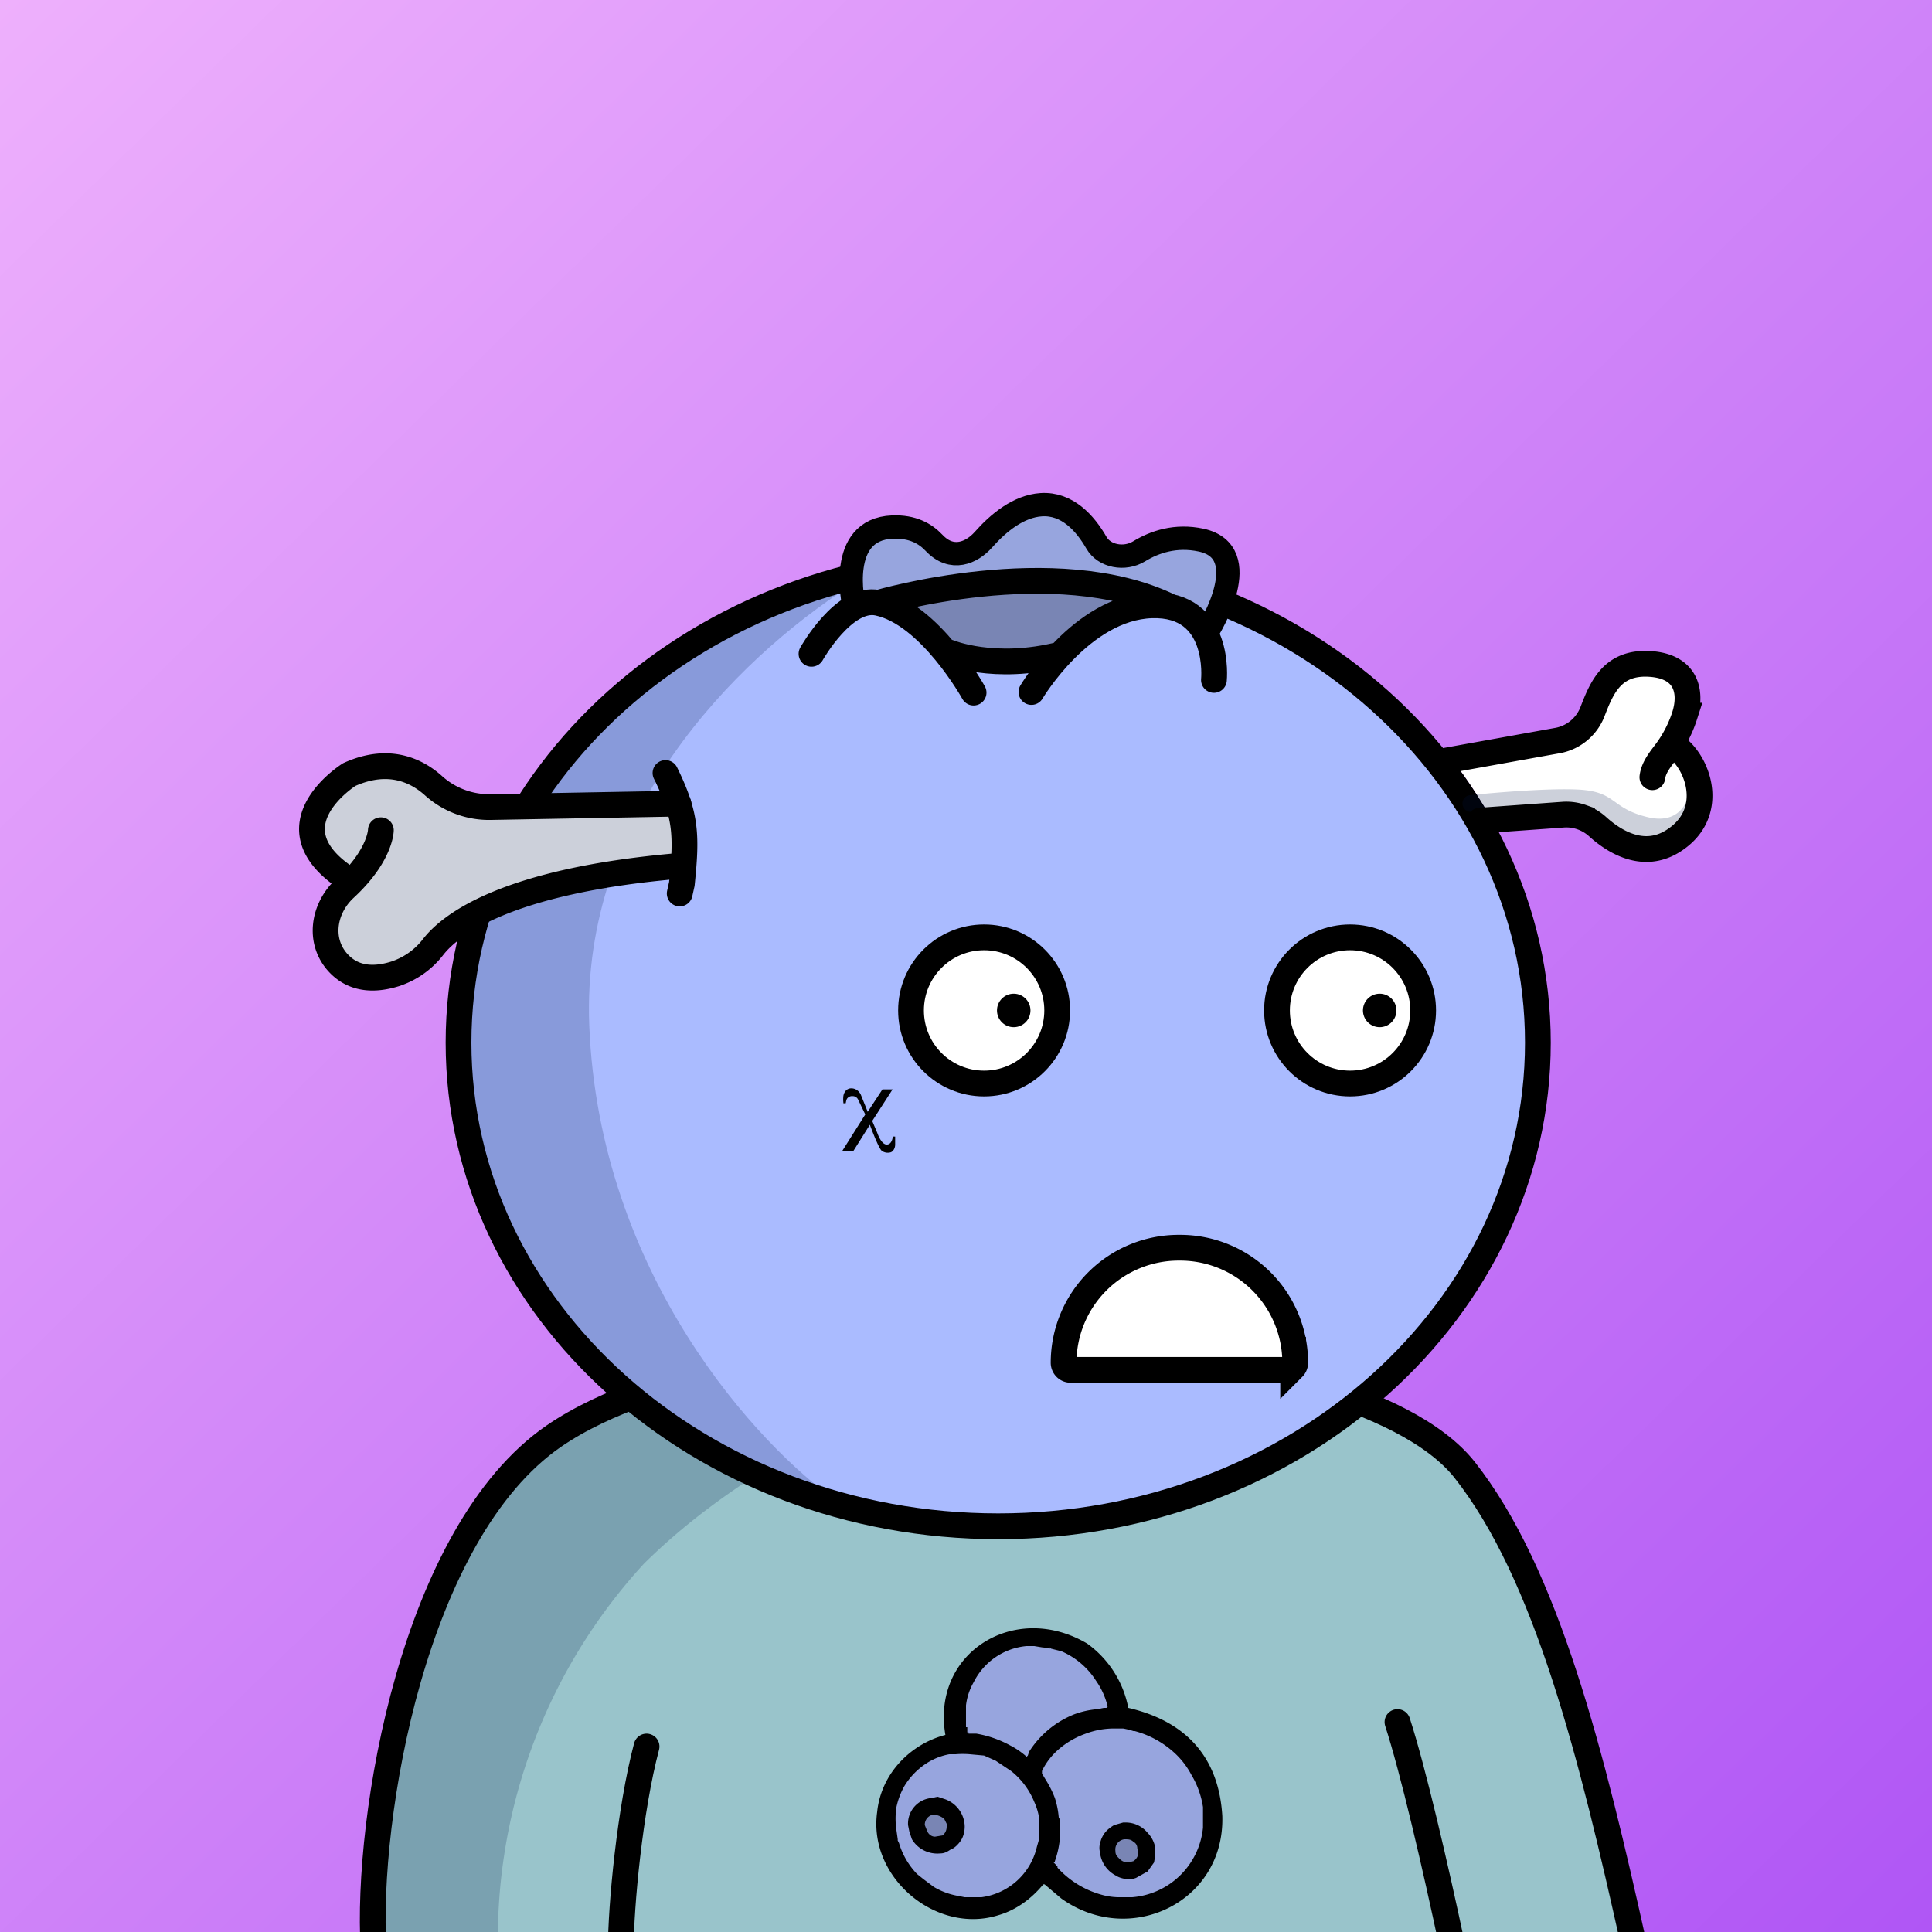 <svg
      xmlns="http://www.w3.org/2000/svg"
      preserveAspectRatio="xMidYMin meet"
      fill="none"
      viewBox="0 0 1500 1500"
    >
      <rect x="0" y="0" width="1500" height="1500" fill="#333333" stroke="none"/>
      <g>
      <path fill="url(#prefix__paint0_linear_53_30461)" d="M0 0h1500v1500H0z"/><defs><linearGradient id="prefix__paint0_linear_53_30461" x1="0" y1="0" x2="1500" y2="1533.5" gradientUnits="userSpaceOnUse"><stop stop-color="#EEB0FC"/><stop offset="1" stop-color="#AF55F5"/></linearGradient></defs>
      <g clip-path="url(#a)"><path fill="#99C4CB" d="M1263 1509H289l4-75 22-108 15-60 31-63 50-79s46-15 111-43c64-28 204-38 204-38s196-6 350 54c153 59 187 412 187 412Z"/><path fill="#001647" fill-opacity=".2" d="M500 1214a430 430 0 0 0-113 311l-100-13c-2-111 39-248 60-302l39-53 16-20 66-43c150-60 294-55 348-45-63 13-215 65-316 165Z"/><path fill="#000" d="M681 1405v-1 18-17Z"/><path fill="#97A5DE" d="M762 1362h-1 1Z"/><path stroke="#000" stroke-linecap="round" stroke-width="20" d="M290 1513c-6-102 31-323 140-398 159-109 617-87 707 26 64 81 99 222 132 371m-184-175c12 37 29 110 43 176m-646 0c0-33 7-108 20-157"/><path fill="#000" d="M949 1410c2 67-72 102-125 64l-13-11h-1c-9 11-21 20-35 24-48 15-101-29-94-80 3-30 26-53 53-60-11-64 54-104 110-71a80 80 0 0 1 32 50c39 9 70 33 73 84Z"/><path fill="#97A5DE" fill-rule="evenodd" d="m815 1279 1 1 8 2a60 60 0 0 1 27 23 58 58 0 0 1 9 20l-1 1h-2l-5 1a67 67 0 0 0-18 4 74 74 0 0 0-35 29l-1 3-1 1-1-1a61 61 0 0 0-12-8 84 84 0 0 0-26-9h-6v-1h-1v-4h-1v-17a47 47 0 0 1 6-18 51 51 0 0 1 41-28h6l6 1a38 38 0 0 1 6 1v-1Zm65 65h1a74 74 0 0 1 32 18 63 63 0 0 1 12 16 69 69 0 0 1 9 25v16a60 60 0 0 1-55 54h-11a51 51 0 0 1-13-2 72 72 0 0 1-34-21v-1h-1v-1l-1-1-1-1h1v-1a72 72 0 0 0 4-19v-13l-1-2a66 66 0 0 0-3-15 77 77 0 0 0-7-14l-3-5c-1 0-1 0 0 0v-2l1-2a52 52 0 0 1 11-14 65 65 0 0 1 22-13 62 62 0 0 1 23-4h6a58 58 0 0 1 8 2Zm-107 23 12 8a59 59 0 0 1 18 24 49 49 0 0 1 4 14v14l-2 7a51 51 0 0 1-43 39h-13l-5-1a55 55 0 0 1-19-7l-8-6-5-4a59 59 0 0 1-14-24l-1-2v-1l-1-7a60 60 0 0 1 0-18 58 58 0 0 1 6-16 55 55 0 0 1 19-19 49 49 0 0 1 16-6h5a66 66 0 0 1 11 0l11 1 9 4Z" clip-rule="evenodd"/><path fill="#000" d="M874 1415a22 22 0 0 1 17 8 22 22 0 0 1 6 12v5l-1 6-5 7-9 5-3 1h-2c-4 0-8-1-11-3a23 23 0 0 1-12-18c-1-4 0-7 1-10 2-5 5-8 10-11l7-2h2ZM749 1418c0 4-1 8-3 11s-5 6-8 7c-3 2-5 3-8 3a23 23 0 0 1-22-11l-2-6-1-5a20 20 0 0 1 18-21l5-1 6 2a23 23 0 0 1 15 21Z"/><path fill="#7985B4" d="M876 1446c-3 0-5-1-7-3s-3-3-3-6a8 8 0 0 1 7-9c3 0 5 0 7 2 2 1 3 3 3 5 2 4 0 8-3 10l-4 1ZM735 1418c0 3-1 5-3 7l-6 1c-3 0-5-2-6-4l-2-5a8 8 0 0 1 6-8c4 0 6 1 9 3l2 4v2Z"/></g><defs><clipPath id="a"><path fill="#fff" d="M0 0h1500v1500H0z"/></clipPath></defs>
      <g clip-path="url(#prefix__clip0_299_662)"><path d="M775 1185c231.41 0 419-168.12 419-375.5 0-207.383-187.59-375.5-419-375.5-231.407 0-419 168.117-419 375.5 0 207.38 187.593 375.5 419 375.5z" fill="#ABF"/><path d="M457.5 796c7.6 194 131.833 327.5 193 370l-130-55.5L438 1034l-57.5-89.5-27-106 11-104L394 662l45-82.5 83.5-69.5 109-54.182 28.5-1C569.452 513.314 451.119 633.132 457.5 796z" fill="#001647" fill-opacity=".2"/><path d="M775 1185c231.41 0 419-168.12 419-375.5 0-207.383-187.59-375.5-419-375.5-231.407 0-419 168.117-419 375.5 0 207.38 187.593 375.5 419 375.5z" stroke="#000" stroke-width="20"/></g><defs><clipPath id="prefix__clip0_299_662"><path fill="#fff" d="M0 0h1500v1500H0z"/></clipPath></defs>
      <g clip-path="url(#prefix__clip0_53_29315)"><path d="M764.05 841.24c31.336 0 56.74-25.404 56.74-56.74 0-31.337-25.404-56.74-56.74-56.74-31.337 0-56.74 25.403-56.74 56.74 0 31.336 25.403 56.74 56.74 56.74zM1048.19 841.24c31.34 0 56.74-25.404 56.74-56.74 0-31.337-25.4-56.74-56.74-56.74-31.34 0-56.74 25.403-56.74 56.74 0 31.336 25.4 56.74 56.74 56.74z" fill="#fff" stroke="#000" stroke-width="20" stroke-miterlimit="10"/><path d="M787.05 797.5c7.18 0 13-5.82 13-13s-5.82-13-13-13-13 5.82-13 13 5.82 13 13 13zM1071.19 797.5c7.18 0 13-5.82 13-13s-5.82-13-13-13-13 5.82-13 13 5.82 13 13 13z" fill="#000"/><path d="M1000.1 1063.55H831.28a5.495 5.495 0 01-5.5-5.5 89.318 89.318 0 0189.32-89.319h1.18a89.316 89.316 0 0163.158 26.161 89.312 89.312 0 0126.162 63.158c0 1.46-.58 2.86-1.61 3.89a5.503 5.503 0 01-3.89 1.61z" fill="#fff" stroke="#000" stroke-width="20" stroke-miterlimit="10"/></g><defs><clipPath id="prefix__clip0_53_29315"><path fill="#fff" d="M0 0h1500v1500H0z"/></clipPath></defs>
      <g clip-path="url(#prefix__clip0_53_27350)"><path d="M695 882.421v6.14a7.746 7.746 0 01-.67 3.22c-1.26 2.86-3.34 3-3.34 3a7.817 7.817 0 01-6.39-1.32c-2.64-2.11-9.24-20.21-9.24-20.21l-12.71 20.21H654l17.8-28.21-5.59-11.59a4.654 4.654 0 00-4.07-2.64H662a4.724 4.724 0 00-4.13 1.7c-.89.89-1.21 3.78-1.21 3.78l-1.78.13a22.972 22.972 0 01-.13-5.28 7.776 7.776 0 011.34-3.76 5.694 5.694 0 014.83-2.61 7.816 7.816 0 014.51 1.43 8.67 8.67 0 013 3.74l5.26 13.05 11.44-17.4H693l-15.8 24.51 3.94 9.32s3 9 7.31 9 4.71-6.22 4.71-6.22l1.84.01z" fill="#000"/></g><defs><clipPath id="prefix__clip0_53_27350"><path fill="#fff" d="M0 0h1500v1500H0z"/></clipPath></defs>
      <g clip-path="url(#prefix__clip0_53_25796)"><path d="M661.719 466.272s.681-50.314 11.211-50.049c10.531.266 30.241-4.165 30.241-4.165l31.003 15.989 25.638-5.424 28.99-24.747 27.071-1.791 27.883 14.121 15.446 18.681 23.411.145 50.96-13.954 24.276 23.68-19.232 52.574-44.507-21.369-17.618-6.041-23.175-7.036-28.049-1.943-32.388-.112-55.638 3.68-50.45 8.949-25.073-1.188z" fill="#97A5DE"/><path d="M718.506 479.214s19.322 40.453 64.014 34.31c44.692-6.143 83.522-32.583 83.522-32.583l10.406-17.065-81.463-14.775-84.096 14.041s-8.664 11.898 7.617 16.072z" fill="#7985B4"/><path d="M662.843 469.488s-13.534-58.554 30.087-60.287c15.493-.614 25.434 4.992 32.226 12.21 13.894 14.755 29.392 7.707 38.346-2.386 11.842-13.391 27.482-26.021 44.854-27.17 20.226-1.338 34.215 14.393 42.889 29.474 6.094 10.621 21.799 13.651 33.204 6.683 11.953-7.315 28.35-12.9 48.081-8.683 42.964 9.245 6.064 69.091 6.064 69.091" stroke="#000" stroke-width="18.1" stroke-miterlimit="10" stroke-linecap="round"/><path d="M630.048 507.634S655.324 462.566 681.5 468c40.502 8.395 74.399 69.733 74.399 69.733M800.818 537.268s38.761-65.501 93.251-67.301c54.49-1.801 48.429 57.93 48.429 57.93M682 468s137.209-40.275 226.408 2.982M736.796 506.5s35.103 14.655 86.489 1.675" stroke="#000" stroke-width="20" stroke-miterlimit="10" stroke-linecap="round"/><path d="M524.05 624.001H372.24l-43.13-19.78s-72.43-23.64-85.41 29.91c-12.98 53.55 34.75 44.6 34.75 44.6s-45.81 43.55-16.62 68.07c29.19 24.52 58.17 3.2 58.17 3.2l55.73-43.57 63.59-21.11 92.15-13-7.42-48.32zM1126.86 589.612c-9.68-10.68 75.59-13.43 75.59-13.43s27.66-4.43 36.69-30.55c9.03-26.12 38.53-30.28 38.53-30.28s38.21 12.31 29 44c-9.21 31.69 10.5 44 10.5 44s12.81 58.24-40.75 55.76c-53.56-2.48-55.2-30.76-55.2-30.76l-66 2.52s-16.71-28.42-28.36-41.26z" fill="#fff"/><path d="M1279.5 634.501c23.6 5.6 31.17-11.333 32-20.5l8 7.5-5 17-24.5 25-36-13.5-33-19-70.5-1.5-7.83.81a6.53 6.53 0 01-7.18-5.999c-.28-3.518 2.29-6.616 5.8-6.971 22.02-2.223 61.62-5.426 83.71-4.34 30.5 1.5 25 14.5 54.5 21.5zM529.5 620.001v57l-58.5 4.501-75 17-53 32c-10.334 13-39 37.1-71 29.5-32-7.6-16.334-55.5-4.5-78.5l-20-18c-3.333-5.667-5.2-23.801 14-51.001s60.333-9.666 78.5 2.5l81.5 14 108-9z" fill="#001647" fill-opacity=".2"/><path d="M526.69 623.94l-145.35 2.66a64.43 64.43 0 01-44.57-16.4c-12.86-11.67-34.73-22.77-65.59-8.84 0 0-65.17 40.65 0 81.94" stroke="#000" stroke-width="20" stroke-miterlimit="10" stroke-linecap="round"/><path d="M295.7 644.59s-.18 19.51-27.86 45.1c-17.07 15.77-20.84 41.45-4.91 58.31 8.75 9.23 22.18 14.55 42.8 8.43a61.192 61.192 0 0030.59-21.24c13.39-17.14 56.48-51.3 190.37-62.84M1117.19 591.529l92.63-16.67a36.005 36.005 0 0026.64-22.47c7.13-18.46 15.42-38.91 44.83-36.9 27.68 1.88 32.59 21.2 26.68 40.14a96.017 96.017 0 01-15.43 29.29c-4.42 5.82-8.81 11.59-9.64 18.51" stroke="#000" stroke-width="20" stroke-miterlimit="10" stroke-linecap="round"/><path d="M1149 637.142l65.26-4.68c4.76-.234 9.53.475 14.02 2.089a36.21 36.21 0 0112.14 7.311c12.37 11.19 34.93 25.72 58.22 11.3 34.81-21.55 19.89-63 0-75.15M516.69 600.172c16.2 32.89 16.56 48.32 12.7 86.1l-1.66 7.44" stroke="#000" stroke-width="20" stroke-miterlimit="10" stroke-linecap="round"/></g><defs><clipPath id="prefix__clip0_53_25796"><path fill="#fff" d="M0 0h1500v1500H0z"/></clipPath></defs>
      
    </g>
    </svg>